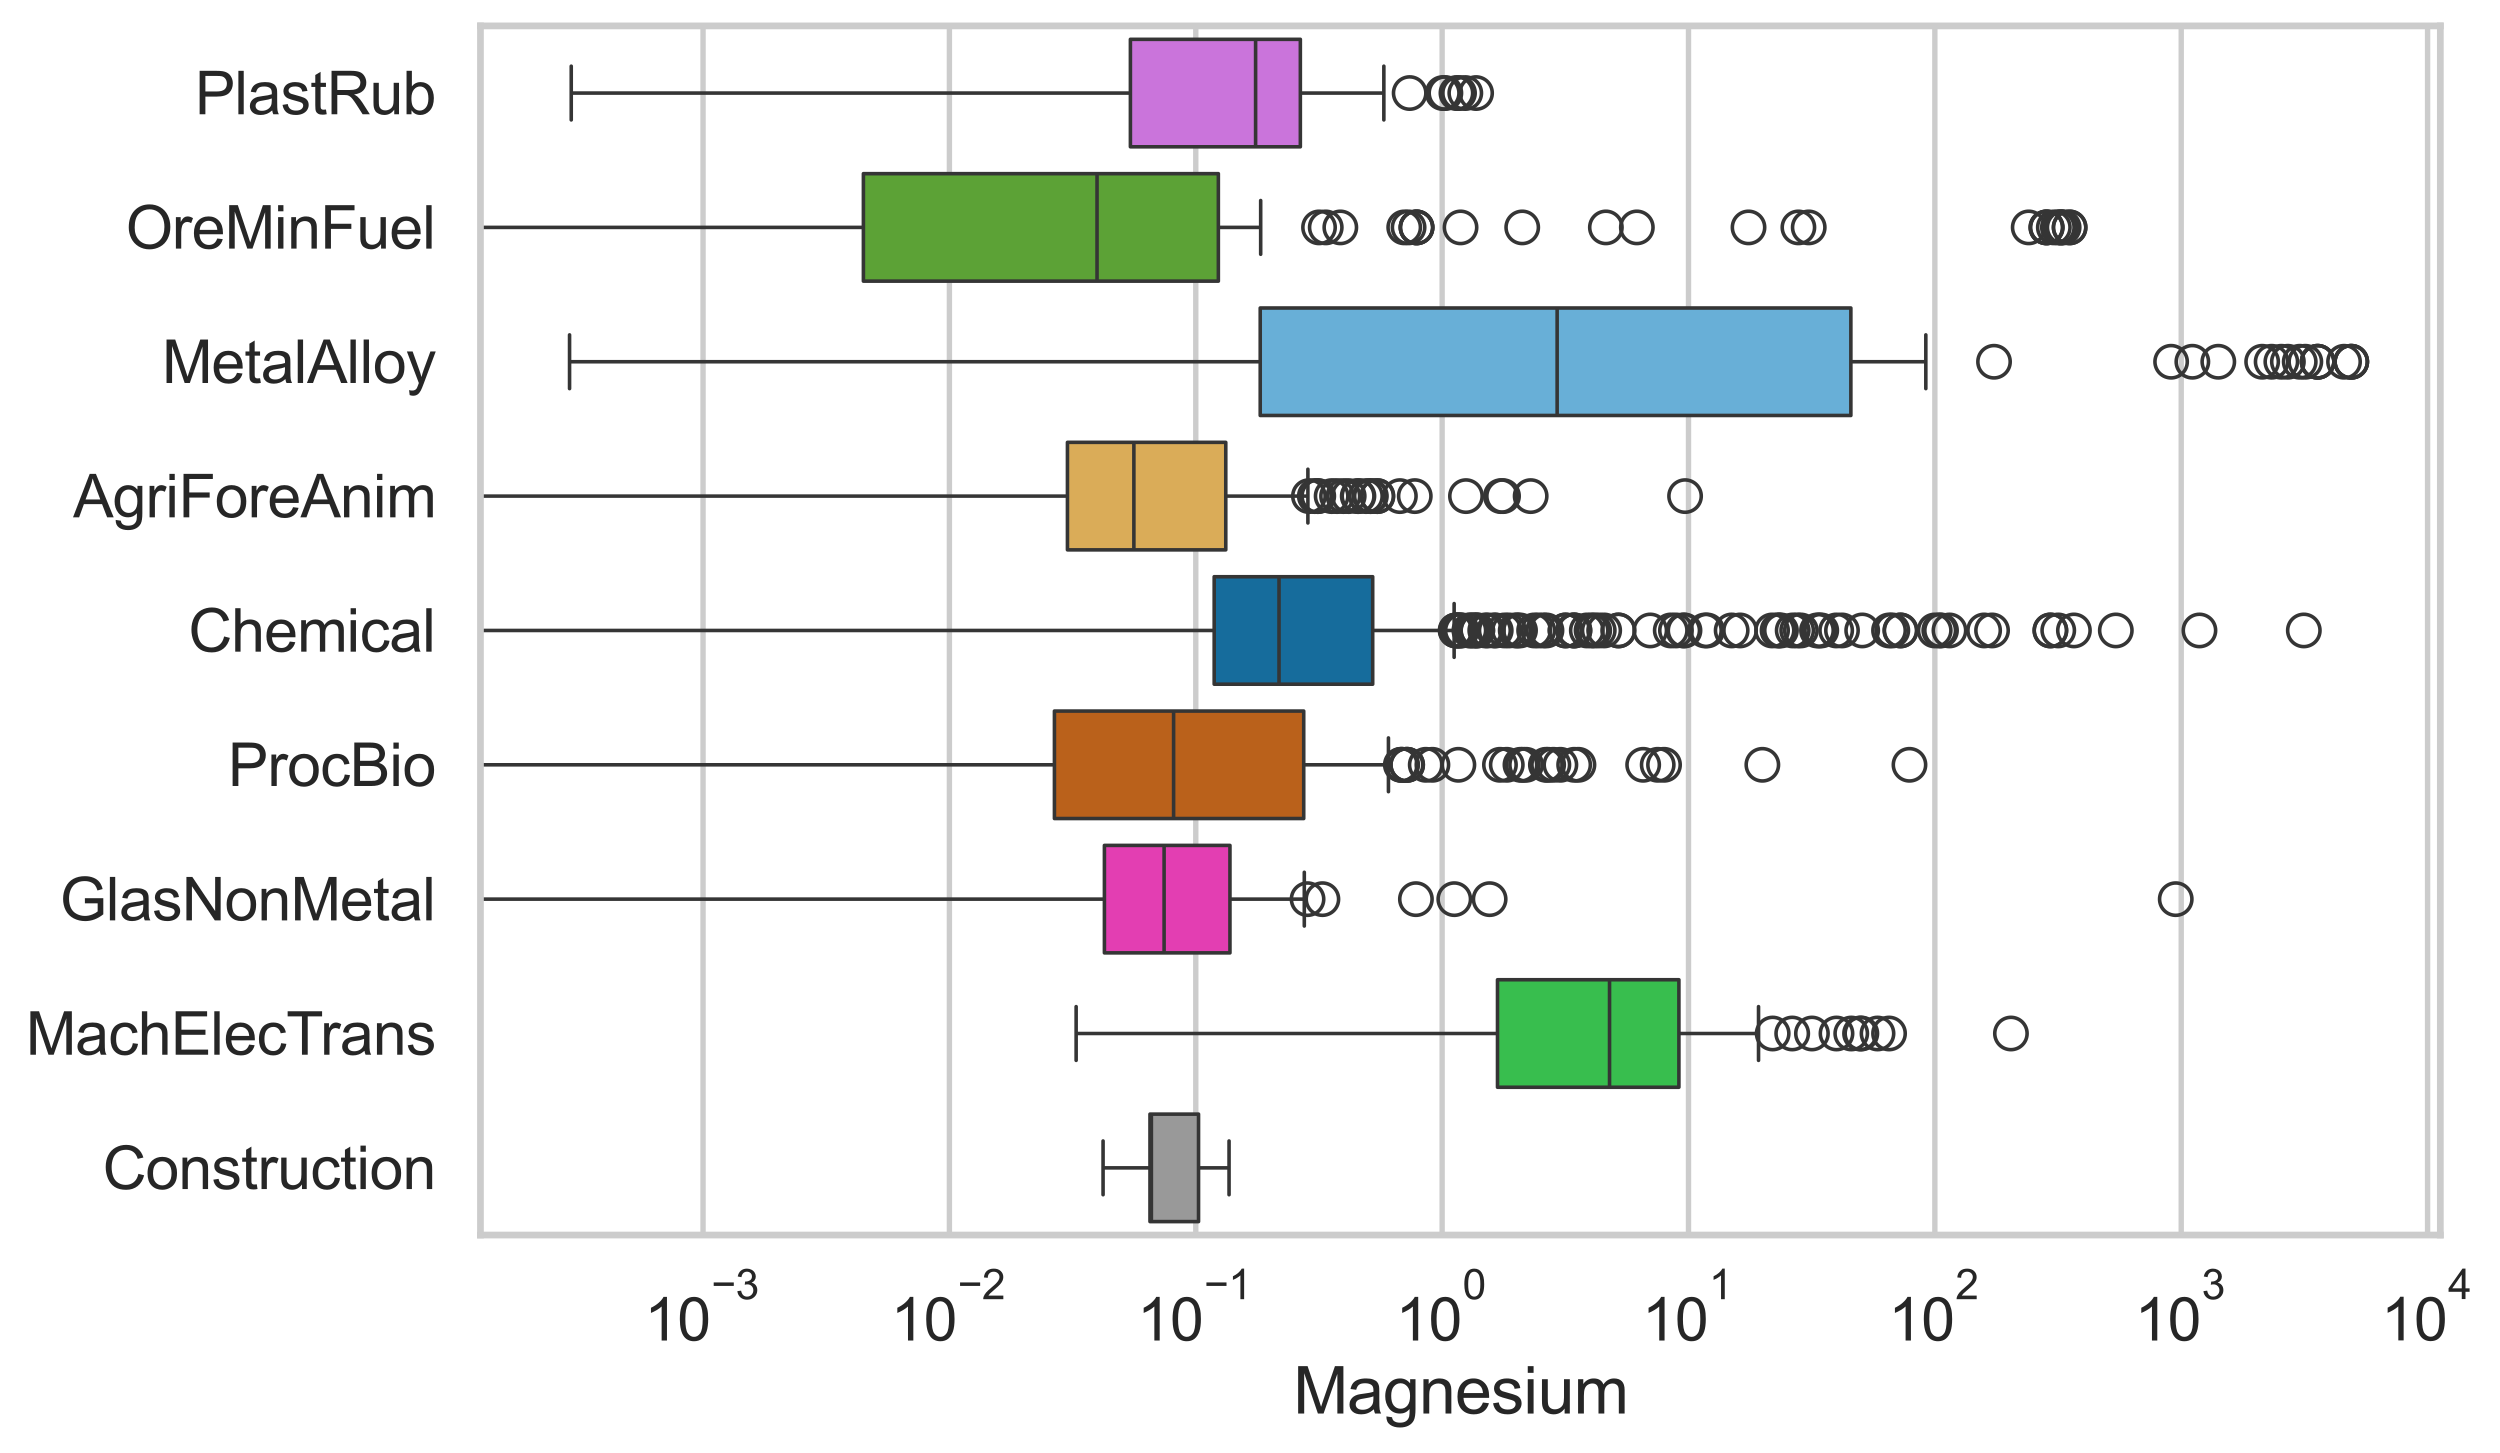 <?xml version="1.0" encoding="utf-8" standalone="no"?>
<!DOCTYPE svg PUBLIC "-//W3C//DTD SVG 1.1//EN"
  "http://www.w3.org/Graphics/SVG/1.1/DTD/svg11.dtd">
<svg xmlns:xlink="http://www.w3.org/1999/xlink" width="695.663pt" height="404.332pt" viewBox="0 0 695.663 404.332" xmlns="http://www.w3.org/2000/svg" version="1.1">
 <defs>
  <style type="text/css">*{stroke-linejoin: round; stroke-linecap: butt}</style>
 </defs>
 <g id="figure_1">
  <g id="patch_1">
   <path d="M 0 404.332 
L 695.663 404.332 
L 695.663 0 
L 0 0 
z
" style="fill: #ffffff"/>
  </g>
  <g id="axes_1">
   <g id="patch_2">
    <path d="M 133.697 343.665 
L 679.06 343.665 
L 679.06 7.2 
L 133.697 7.2 
z
" style="fill: #ffffff"/>
   </g>
   <g id="matplotlib.axis_1">
    <g id="xtick_1">
     <g id="line2d_1">
      <path d="M 195.634 343.665 
L 195.634 7.2 
" clip-path="url(#pe813b2d806)" style="fill: none; stroke: #cccccc; stroke-width: 1.5; stroke-linecap: round"/>
     </g>
     <g id="text_1">
      <!-- $\mathdefault{10^{-3}}$ -->
      <g style="fill: #262626" transform="translate(179.299 373.18) scale(0.165 -0.165)">
       <defs>
        <path id="ArialMT-31" d="M 2384 0 
L 1822 0 
L 1822 3584 
Q 1619 3391 1289 3197 
Q 959 3003 697 2906 
L 697 3450 
Q 1169 3672 1522 3987 
Q 1875 4303 2022 4600 
L 2384 4600 
L 2384 0 
z
" transform="scale(0.016)"/>
        <path id="ArialMT-30" d="M 266 2259 
Q 266 3072 433 3567 
Q 600 4063 929 4331 
Q 1259 4600 1759 4600 
Q 2128 4600 2406 4451 
Q 2684 4303 2865 4023 
Q 3047 3744 3150 3342 
Q 3253 2941 3253 2259 
Q 3253 1453 3087 958 
Q 2922 463 2592 192 
Q 2263 -78 1759 -78 
Q 1097 -78 719 397 
Q 266 969 266 2259 
z
M 844 2259 
Q 844 1131 1108 757 
Q 1372 384 1759 384 
Q 2147 384 2411 759 
Q 2675 1134 2675 2259 
Q 2675 3391 2411 3762 
Q 2147 4134 1753 4134 
Q 1366 4134 1134 3806 
Q 844 3388 844 2259 
z
" transform="scale(0.016)"/>
        <path id="ArialMT-2212" d="M 3381 1997 
L 356 1997 
L 356 2522 
L 3381 2522 
L 3381 1997 
z
" transform="scale(0.016)"/>
        <path id="ArialMT-33" d="M 269 1209 
L 831 1284 
Q 928 806 1161 595 
Q 1394 384 1728 384 
Q 2125 384 2398 659 
Q 2672 934 2672 1341 
Q 2672 1728 2419 1979 
Q 2166 2231 1775 2231 
Q 1616 2231 1378 2169 
L 1441 2663 
Q 1497 2656 1531 2656 
Q 1891 2656 2178 2843 
Q 2466 3031 2466 3422 
Q 2466 3731 2256 3934 
Q 2047 4138 1716 4138 
Q 1388 4138 1169 3931 
Q 950 3725 888 3313 
L 325 3413 
Q 428 3978 793 4289 
Q 1159 4600 1703 4600 
Q 2078 4600 2393 4439 
Q 2709 4278 2876 4000 
Q 3044 3722 3044 3409 
Q 3044 3113 2884 2869 
Q 2725 2625 2413 2481 
Q 2819 2388 3044 2092 
Q 3269 1797 3269 1353 
Q 3269 753 2831 336 
Q 2394 -81 1725 -81 
Q 1122 -81 723 278 
Q 325 638 269 1209 
z
" transform="scale(0.016)"/>
       </defs>
       <use xlink:href="#ArialMT-31" transform="translate(0 0.994)"/>
       <use xlink:href="#ArialMT-30" transform="translate(55.615 0.994)"/>
       <use xlink:href="#ArialMT-2212" transform="translate(112.973 70.688) scale(0.7)"/>
       <use xlink:href="#ArialMT-33" transform="translate(153.852 70.688) scale(0.7)"/>
      </g>
     </g>
    </g>
    <g id="xtick_2">
     <g id="line2d_2">
      <path d="M 264.188 343.665 
L 264.188 7.2 
" clip-path="url(#pe813b2d806)" style="fill: none; stroke: #cccccc; stroke-width: 1.5; stroke-linecap: round"/>
     </g>
     <g id="text_2">
      <!-- $\mathdefault{10^{-2}}$ -->
      <g style="fill: #262626" transform="translate(247.853 373.18) scale(0.165 -0.165)">
       <defs>
        <path id="ArialMT-32" d="M 3222 541 
L 3222 0 
L 194 0 
Q 188 203 259 391 
Q 375 700 629 1000 
Q 884 1300 1366 1694 
Q 2113 2306 2375 2664 
Q 2638 3022 2638 3341 
Q 2638 3675 2398 3904 
Q 2159 4134 1775 4134 
Q 1369 4134 1125 3890 
Q 881 3647 878 3216 
L 300 3275 
Q 359 3922 746 4261 
Q 1134 4600 1788 4600 
Q 2447 4600 2831 4234 
Q 3216 3869 3216 3328 
Q 3216 3053 3103 2787 
Q 2991 2522 2730 2228 
Q 2469 1934 1863 1422 
Q 1356 997 1212 845 
Q 1069 694 975 541 
L 3222 541 
z
" transform="scale(0.016)"/>
       </defs>
       <use xlink:href="#ArialMT-31" transform="translate(0 0.994)"/>
       <use xlink:href="#ArialMT-30" transform="translate(55.615 0.994)"/>
       <use xlink:href="#ArialMT-2212" transform="translate(112.973 70.688) scale(0.7)"/>
       <use xlink:href="#ArialMT-32" transform="translate(153.852 70.688) scale(0.7)"/>
      </g>
     </g>
    </g>
    <g id="xtick_3">
     <g id="line2d_3">
      <path d="M 332.742 343.665 
L 332.742 7.2 
" clip-path="url(#pe813b2d806)" style="fill: none; stroke: #cccccc; stroke-width: 1.5; stroke-linecap: round"/>
     </g>
     <g id="text_3">
      <!-- $\mathdefault{10^{-1}}$ -->
      <g style="fill: #262626" transform="translate(316.407 373.18) scale(0.165 -0.165)">
       <use xlink:href="#ArialMT-31" transform="translate(0 0.994)"/>
       <use xlink:href="#ArialMT-30" transform="translate(55.615 0.994)"/>
       <use xlink:href="#ArialMT-2212" transform="translate(112.973 70.688) scale(0.7)"/>
       <use xlink:href="#ArialMT-31" transform="translate(153.852 70.688) scale(0.7)"/>
      </g>
     </g>
    </g>
    <g id="xtick_4">
     <g id="line2d_4">
      <path d="M 401.296 343.665 
L 401.296 7.2 
" clip-path="url(#pe813b2d806)" style="fill: none; stroke: #cccccc; stroke-width: 1.5; stroke-linecap: round"/>
     </g>
     <g id="text_4">
      <!-- $\mathdefault{10^{0}}$ -->
      <g style="fill: #262626" transform="translate(388.343 373.18) scale(0.165 -0.165)">
       <use xlink:href="#ArialMT-31" transform="translate(0 0.994)"/>
       <use xlink:href="#ArialMT-30" transform="translate(55.615 0.994)"/>
       <use xlink:href="#ArialMT-30" transform="translate(112.973 70.688) scale(0.7)"/>
      </g>
     </g>
    </g>
    <g id="xtick_5">
     <g id="line2d_5">
      <path d="M 469.849 343.665 
L 469.849 7.2 
" clip-path="url(#pe813b2d806)" style="fill: none; stroke: #cccccc; stroke-width: 1.5; stroke-linecap: round"/>
     </g>
     <g id="text_5">
      <!-- $\mathdefault{10^{1}}$ -->
      <g style="fill: #262626" transform="translate(456.897 373.18) scale(0.165 -0.165)">
       <use xlink:href="#ArialMT-31" transform="translate(0 0.994)"/>
       <use xlink:href="#ArialMT-30" transform="translate(55.615 0.994)"/>
       <use xlink:href="#ArialMT-31" transform="translate(112.973 70.688) scale(0.7)"/>
      </g>
     </g>
    </g>
    <g id="xtick_6">
     <g id="line2d_6">
      <path d="M 538.403 343.665 
L 538.403 7.2 
" clip-path="url(#pe813b2d806)" style="fill: none; stroke: #cccccc; stroke-width: 1.5; stroke-linecap: round"/>
     </g>
     <g id="text_6">
      <!-- $\mathdefault{10^{2}}$ -->
      <g style="fill: #262626" transform="translate(525.451 373.18) scale(0.165 -0.165)">
       <use xlink:href="#ArialMT-31" transform="translate(0 0.994)"/>
       <use xlink:href="#ArialMT-30" transform="translate(55.615 0.994)"/>
       <use xlink:href="#ArialMT-32" transform="translate(112.973 70.688) scale(0.7)"/>
      </g>
     </g>
    </g>
    <g id="xtick_7">
     <g id="line2d_7">
      <path d="M 606.957 343.665 
L 606.957 7.2 
" clip-path="url(#pe813b2d806)" style="fill: none; stroke: #cccccc; stroke-width: 1.5; stroke-linecap: round"/>
     </g>
     <g id="text_7">
      <!-- $\mathdefault{10^{3}}$ -->
      <g style="fill: #262626" transform="translate(594.004 373.18) scale(0.165 -0.165)">
       <use xlink:href="#ArialMT-31" transform="translate(0 0.994)"/>
       <use xlink:href="#ArialMT-30" transform="translate(55.615 0.994)"/>
       <use xlink:href="#ArialMT-33" transform="translate(112.973 70.688) scale(0.7)"/>
      </g>
     </g>
    </g>
    <g id="xtick_8">
     <g id="line2d_8">
      <path d="M 675.511 343.665 
L 675.511 7.2 
" clip-path="url(#pe813b2d806)" style="fill: none; stroke: #cccccc; stroke-width: 1.5; stroke-linecap: round"/>
     </g>
     <g id="text_8">
      <!-- $\mathdefault{10^{4}}$ -->
      <g style="fill: #262626" transform="translate(662.558 373.015) scale(0.165 -0.165)">
       <defs>
        <path id="ArialMT-34" d="M 2069 0 
L 2069 1097 
L 81 1097 
L 81 1613 
L 2172 4581 
L 2631 4581 
L 2631 1613 
L 3250 1613 
L 3250 1097 
L 2631 1097 
L 2631 0 
L 2069 0 
z
M 2069 1613 
L 2069 3678 
L 634 1613 
L 2069 1613 
z
" transform="scale(0.016)"/>
       </defs>
       <use xlink:href="#ArialMT-31" transform="translate(0 0.202)"/>
       <use xlink:href="#ArialMT-30" transform="translate(55.615 0.202)"/>
       <use xlink:href="#ArialMT-34" transform="translate(112.973 69.895) scale(0.7)"/>
      </g>
     </g>
    </g>
    <g id="xtick_9"/>
    <g id="xtick_10"/>
    <g id="xtick_11"/>
    <g id="xtick_12"/>
    <g id="xtick_13"/>
    <g id="xtick_14"/>
    <g id="xtick_15"/>
    <g id="xtick_16"/>
    <g id="xtick_17"/>
    <g id="xtick_18"/>
    <g id="xtick_19"/>
    <g id="xtick_20"/>
    <g id="xtick_21"/>
    <g id="xtick_22"/>
    <g id="xtick_23"/>
    <g id="xtick_24"/>
    <g id="xtick_25"/>
    <g id="xtick_26"/>
    <g id="xtick_27"/>
    <g id="xtick_28"/>
    <g id="xtick_29"/>
    <g id="xtick_30"/>
    <g id="xtick_31"/>
    <g id="xtick_32"/>
    <g id="xtick_33"/>
    <g id="xtick_34"/>
    <g id="xtick_35"/>
    <g id="xtick_36"/>
    <g id="xtick_37"/>
    <g id="xtick_38"/>
    <g id="xtick_39"/>
    <g id="xtick_40"/>
    <g id="xtick_41"/>
    <g id="xtick_42"/>
    <g id="xtick_43"/>
    <g id="xtick_44"/>
    <g id="xtick_45"/>
    <g id="xtick_46"/>
    <g id="xtick_47"/>
    <g id="xtick_48"/>
    <g id="xtick_49"/>
    <g id="xtick_50"/>
    <g id="xtick_51"/>
    <g id="xtick_52"/>
    <g id="xtick_53"/>
    <g id="xtick_54"/>
    <g id="xtick_55"/>
    <g id="xtick_56"/>
    <g id="xtick_57"/>
    <g id="xtick_58"/>
    <g id="xtick_59"/>
    <g id="xtick_60"/>
    <g id="xtick_61"/>
    <g id="xtick_62"/>
    <g id="xtick_63"/>
    <g id="xtick_64"/>
    <g id="xtick_65"/>
    <g id="xtick_66"/>
    <g id="xtick_67"/>
    <g id="xtick_68"/>
    <g id="xtick_69"/>
    <g id="xtick_70"/>
    <g id="xtick_71"/>
    <g id="xtick_72"/>
    <g id="text_9">
     <!-- Magnesium -->
     <g style="fill: #262626" transform="translate(359.861 393.344) scale(0.18 -0.18)">
      <defs>
       <path id="ArialMT-4d" d="M 475 0 
L 475 4581 
L 1388 4581 
L 2472 1338 
Q 2622 884 2691 659 
Q 2769 909 2934 1394 
L 4031 4581 
L 4847 4581 
L 4847 0 
L 4263 0 
L 4263 3834 
L 2931 0 
L 2384 0 
L 1059 3900 
L 1059 0 
L 475 0 
z
" transform="scale(0.016)"/>
       <path id="ArialMT-61" d="M 2588 409 
Q 2275 144 1986 34 
Q 1697 -75 1366 -75 
Q 819 -75 525 192 
Q 231 459 231 875 
Q 231 1119 342 1320 
Q 453 1522 633 1644 
Q 813 1766 1038 1828 
Q 1203 1872 1538 1913 
Q 2219 1994 2541 2106 
Q 2544 2222 2544 2253 
Q 2544 2597 2384 2738 
Q 2169 2928 1744 2928 
Q 1347 2928 1158 2789 
Q 969 2650 878 2297 
L 328 2372 
Q 403 2725 575 2942 
Q 747 3159 1072 3276 
Q 1397 3394 1825 3394 
Q 2250 3394 2515 3294 
Q 2781 3194 2906 3042 
Q 3031 2891 3081 2659 
Q 3109 2516 3109 2141 
L 3109 1391 
Q 3109 606 3145 398 
Q 3181 191 3288 0 
L 2700 0 
Q 2613 175 2588 409 
z
M 2541 1666 
Q 2234 1541 1622 1453 
Q 1275 1403 1131 1340 
Q 988 1278 909 1158 
Q 831 1038 831 891 
Q 831 666 1001 516 
Q 1172 366 1500 366 
Q 1825 366 2078 508 
Q 2331 650 2450 897 
Q 2541 1088 2541 1459 
L 2541 1666 
z
" transform="scale(0.016)"/>
       <path id="ArialMT-67" d="M 319 -275 
L 866 -356 
Q 900 -609 1056 -725 
Q 1266 -881 1628 -881 
Q 2019 -881 2231 -725 
Q 2444 -569 2519 -288 
Q 2563 -116 2559 434 
Q 2191 0 1641 0 
Q 956 0 581 494 
Q 206 988 206 1678 
Q 206 2153 378 2554 
Q 550 2956 876 3175 
Q 1203 3394 1644 3394 
Q 2231 3394 2613 2919 
L 2613 3319 
L 3131 3319 
L 3131 450 
Q 3131 -325 2973 -648 
Q 2816 -972 2473 -1159 
Q 2131 -1347 1631 -1347 
Q 1038 -1347 672 -1080 
Q 306 -813 319 -275 
z
M 784 1719 
Q 784 1066 1043 766 
Q 1303 466 1694 466 
Q 2081 466 2343 764 
Q 2606 1063 2606 1700 
Q 2606 2309 2336 2618 
Q 2066 2928 1684 2928 
Q 1309 2928 1046 2623 
Q 784 2319 784 1719 
z
" transform="scale(0.016)"/>
       <path id="ArialMT-6e" d="M 422 0 
L 422 3319 
L 928 3319 
L 928 2847 
Q 1294 3394 1984 3394 
Q 2284 3394 2536 3286 
Q 2788 3178 2913 3003 
Q 3038 2828 3088 2588 
Q 3119 2431 3119 2041 
L 3119 0 
L 2556 0 
L 2556 2019 
Q 2556 2363 2490 2533 
Q 2425 2703 2258 2804 
Q 2091 2906 1866 2906 
Q 1506 2906 1245 2678 
Q 984 2450 984 1813 
L 984 0 
L 422 0 
z
" transform="scale(0.016)"/>
       <path id="ArialMT-65" d="M 2694 1069 
L 3275 997 
Q 3138 488 2766 206 
Q 2394 -75 1816 -75 
Q 1088 -75 661 373 
Q 234 822 234 1631 
Q 234 2469 665 2931 
Q 1097 3394 1784 3394 
Q 2450 3394 2872 2941 
Q 3294 2488 3294 1666 
Q 3294 1616 3291 1516 
L 816 1516 
Q 847 969 1125 678 
Q 1403 388 1819 388 
Q 2128 388 2347 550 
Q 2566 713 2694 1069 
z
M 847 1978 
L 2700 1978 
Q 2663 2397 2488 2606 
Q 2219 2931 1791 2931 
Q 1403 2931 1139 2672 
Q 875 2413 847 1978 
z
" transform="scale(0.016)"/>
       <path id="ArialMT-73" d="M 197 991 
L 753 1078 
Q 800 744 1014 566 
Q 1228 388 1613 388 
Q 2000 388 2187 545 
Q 2375 703 2375 916 
Q 2375 1106 2209 1216 
Q 2094 1291 1634 1406 
Q 1016 1563 777 1677 
Q 538 1791 414 1992 
Q 291 2194 291 2438 
Q 291 2659 392 2848 
Q 494 3038 669 3163 
Q 800 3259 1026 3326 
Q 1253 3394 1513 3394 
Q 1903 3394 2198 3281 
Q 2494 3169 2634 2976 
Q 2775 2784 2828 2463 
L 2278 2388 
Q 2241 2644 2061 2787 
Q 1881 2931 1553 2931 
Q 1166 2931 1000 2803 
Q 834 2675 834 2503 
Q 834 2394 903 2306 
Q 972 2216 1119 2156 
Q 1203 2125 1616 2013 
Q 2213 1853 2448 1751 
Q 2684 1650 2818 1456 
Q 2953 1263 2953 975 
Q 2953 694 2789 445 
Q 2625 197 2315 61 
Q 2006 -75 1616 -75 
Q 969 -75 630 194 
Q 291 463 197 991 
z
" transform="scale(0.016)"/>
       <path id="ArialMT-69" d="M 425 3934 
L 425 4581 
L 988 4581 
L 988 3934 
L 425 3934 
z
M 425 0 
L 425 3319 
L 988 3319 
L 988 0 
L 425 0 
z
" transform="scale(0.016)"/>
       <path id="ArialMT-75" d="M 2597 0 
L 2597 488 
Q 2209 -75 1544 -75 
Q 1250 -75 995 37 
Q 741 150 617 320 
Q 494 491 444 738 
Q 409 903 409 1263 
L 409 3319 
L 972 3319 
L 972 1478 
Q 972 1038 1006 884 
Q 1059 663 1231 536 
Q 1403 409 1656 409 
Q 1909 409 2131 539 
Q 2353 669 2445 892 
Q 2538 1116 2538 1541 
L 2538 3319 
L 3100 3319 
L 3100 0 
L 2597 0 
z
" transform="scale(0.016)"/>
       <path id="ArialMT-6d" d="M 422 0 
L 422 3319 
L 925 3319 
L 925 2853 
Q 1081 3097 1340 3245 
Q 1600 3394 1931 3394 
Q 2300 3394 2536 3241 
Q 2772 3088 2869 2813 
Q 3263 3394 3894 3394 
Q 4388 3394 4653 3120 
Q 4919 2847 4919 2278 
L 4919 0 
L 4359 0 
L 4359 2091 
Q 4359 2428 4304 2576 
Q 4250 2725 4106 2815 
Q 3963 2906 3769 2906 
Q 3419 2906 3187 2673 
Q 2956 2441 2956 1928 
L 2956 0 
L 2394 0 
L 2394 2156 
Q 2394 2531 2256 2718 
Q 2119 2906 1806 2906 
Q 1569 2906 1367 2781 
Q 1166 2656 1075 2415 
Q 984 2175 984 1722 
L 984 0 
L 422 0 
z
" transform="scale(0.016)"/>
      </defs>
      <use xlink:href="#ArialMT-4d"/>
      <use xlink:href="#ArialMT-61" transform="translate(83.301 0)"/>
      <use xlink:href="#ArialMT-67" transform="translate(138.916 0)"/>
      <use xlink:href="#ArialMT-6e" transform="translate(194.531 0)"/>
      <use xlink:href="#ArialMT-65" transform="translate(250.146 0)"/>
      <use xlink:href="#ArialMT-73" transform="translate(305.762 0)"/>
      <use xlink:href="#ArialMT-69" transform="translate(355.762 0)"/>
      <use xlink:href="#ArialMT-75" transform="translate(377.979 0)"/>
      <use xlink:href="#ArialMT-6d" transform="translate(433.594 0)"/>
     </g>
    </g>
   </g>
   <g id="matplotlib.axis_2">
    <g id="ytick_1">
     <g id="text_10">
      <!-- PlastRub -->
      <g style="fill: #262626" transform="translate(54.248 31.798) scale(0.165 -0.165)">
       <defs>
        <path id="ArialMT-50" d="M 494 0 
L 494 4581 
L 2222 4581 
Q 2678 4581 2919 4538 
Q 3256 4481 3484 4323 
Q 3713 4166 3852 3881 
Q 3991 3597 3991 3256 
Q 3991 2672 3619 2267 
Q 3247 1863 2275 1863 
L 1100 1863 
L 1100 0 
L 494 0 
z
M 1100 2403 
L 2284 2403 
Q 2872 2403 3119 2622 
Q 3366 2841 3366 3238 
Q 3366 3525 3220 3729 
Q 3075 3934 2838 4000 
Q 2684 4041 2272 4041 
L 1100 4041 
L 1100 2403 
z
" transform="scale(0.016)"/>
        <path id="ArialMT-6c" d="M 409 0 
L 409 4581 
L 972 4581 
L 972 0 
L 409 0 
z
" transform="scale(0.016)"/>
        <path id="ArialMT-74" d="M 1650 503 
L 1731 6 
Q 1494 -44 1306 -44 
Q 1000 -44 831 53 
Q 663 150 594 308 
Q 525 466 525 972 
L 525 2881 
L 113 2881 
L 113 3319 
L 525 3319 
L 525 4141 
L 1084 4478 
L 1084 3319 
L 1650 3319 
L 1650 2881 
L 1084 2881 
L 1084 941 
Q 1084 700 1114 631 
Q 1144 563 1211 522 
Q 1278 481 1403 481 
Q 1497 481 1650 503 
z
" transform="scale(0.016)"/>
        <path id="ArialMT-52" d="M 503 0 
L 503 4581 
L 2534 4581 
Q 3147 4581 3465 4457 
Q 3784 4334 3975 4021 
Q 4166 3709 4166 3331 
Q 4166 2844 3850 2509 
Q 3534 2175 2875 2084 
Q 3116 1969 3241 1856 
Q 3506 1613 3744 1247 
L 4541 0 
L 3778 0 
L 3172 953 
Q 2906 1366 2734 1584 
Q 2563 1803 2427 1890 
Q 2291 1978 2150 2013 
Q 2047 2034 1813 2034 
L 1109 2034 
L 1109 0 
L 503 0 
z
M 1109 2559 
L 2413 2559 
Q 2828 2559 3062 2645 
Q 3297 2731 3419 2920 
Q 3541 3109 3541 3331 
Q 3541 3656 3305 3865 
Q 3069 4075 2559 4075 
L 1109 4075 
L 1109 2559 
z
" transform="scale(0.016)"/>
        <path id="ArialMT-62" d="M 941 0 
L 419 0 
L 419 4581 
L 981 4581 
L 981 2947 
Q 1338 3394 1891 3394 
Q 2197 3394 2470 3270 
Q 2744 3147 2920 2923 
Q 3097 2700 3197 2384 
Q 3297 2069 3297 1709 
Q 3297 856 2875 390 
Q 2453 -75 1863 -75 
Q 1275 -75 941 416 
L 941 0 
z
M 934 1684 
Q 934 1088 1097 822 
Q 1363 388 1816 388 
Q 2184 388 2453 708 
Q 2722 1028 2722 1663 
Q 2722 2313 2464 2622 
Q 2206 2931 1841 2931 
Q 1472 2931 1203 2611 
Q 934 2291 934 1684 
z
" transform="scale(0.016)"/>
       </defs>
       <use xlink:href="#ArialMT-50"/>
       <use xlink:href="#ArialMT-6c" transform="translate(66.699 0)"/>
       <use xlink:href="#ArialMT-61" transform="translate(88.916 0)"/>
       <use xlink:href="#ArialMT-73" transform="translate(144.531 0)"/>
       <use xlink:href="#ArialMT-74" transform="translate(194.531 0)"/>
       <use xlink:href="#ArialMT-52" transform="translate(222.314 0)"/>
       <use xlink:href="#ArialMT-75" transform="translate(294.531 0)"/>
       <use xlink:href="#ArialMT-62" transform="translate(350.146 0)"/>
      </g>
     </g>
    </g>
    <g id="ytick_2">
     <g id="text_11">
      <!-- OreMinFuel -->
      <g style="fill: #262626" transform="translate(35.013 69.183) scale(0.165 -0.165)">
       <defs>
        <path id="ArialMT-4f" d="M 309 2231 
Q 309 3372 921 4017 
Q 1534 4663 2503 4663 
Q 3138 4663 3647 4359 
Q 4156 4056 4423 3514 
Q 4691 2972 4691 2284 
Q 4691 1588 4409 1038 
Q 4128 488 3612 205 
Q 3097 -78 2500 -78 
Q 1853 -78 1343 234 
Q 834 547 571 1087 
Q 309 1628 309 2231 
z
M 934 2222 
Q 934 1394 1379 917 
Q 1825 441 2497 441 
Q 3181 441 3623 922 
Q 4066 1403 4066 2288 
Q 4066 2847 3877 3264 
Q 3688 3681 3323 3911 
Q 2959 4141 2506 4141 
Q 1863 4141 1398 3698 
Q 934 3256 934 2222 
z
" transform="scale(0.016)"/>
        <path id="ArialMT-72" d="M 416 0 
L 416 3319 
L 922 3319 
L 922 2816 
Q 1116 3169 1280 3281 
Q 1444 3394 1641 3394 
Q 1925 3394 2219 3213 
L 2025 2691 
Q 1819 2813 1613 2813 
Q 1428 2813 1281 2702 
Q 1134 2591 1072 2394 
Q 978 2094 978 1738 
L 978 0 
L 416 0 
z
" transform="scale(0.016)"/>
        <path id="ArialMT-46" d="M 525 0 
L 525 4581 
L 3616 4581 
L 3616 4041 
L 1131 4041 
L 1131 2622 
L 3281 2622 
L 3281 2081 
L 1131 2081 
L 1131 0 
L 525 0 
z
" transform="scale(0.016)"/>
       </defs>
       <use xlink:href="#ArialMT-4f"/>
       <use xlink:href="#ArialMT-72" transform="translate(77.783 0)"/>
       <use xlink:href="#ArialMT-65" transform="translate(111.084 0)"/>
       <use xlink:href="#ArialMT-4d" transform="translate(166.699 0)"/>
       <use xlink:href="#ArialMT-69" transform="translate(250 0)"/>
       <use xlink:href="#ArialMT-6e" transform="translate(272.217 0)"/>
       <use xlink:href="#ArialMT-46" transform="translate(327.832 0)"/>
       <use xlink:href="#ArialMT-75" transform="translate(388.916 0)"/>
       <use xlink:href="#ArialMT-65" transform="translate(444.531 0)"/>
       <use xlink:href="#ArialMT-6c" transform="translate(500.146 0)"/>
      </g>
     </g>
    </g>
    <g id="ytick_3">
     <g id="text_12">
      <!-- MetalAlloy -->
      <g style="fill: #262626" transform="translate(45.088 106.568) scale(0.165 -0.165)">
       <defs>
        <path id="ArialMT-41" d="M -9 0 
L 1750 4581 
L 2403 4581 
L 4278 0 
L 3588 0 
L 3053 1388 
L 1138 1388 
L 634 0 
L -9 0 
z
M 1313 1881 
L 2866 1881 
L 2388 3150 
Q 2169 3728 2063 4100 
Q 1975 3659 1816 3225 
L 1313 1881 
z
" transform="scale(0.016)"/>
        <path id="ArialMT-6f" d="M 213 1659 
Q 213 2581 725 3025 
Q 1153 3394 1769 3394 
Q 2453 3394 2887 2945 
Q 3322 2497 3322 1706 
Q 3322 1066 3130 698 
Q 2938 331 2570 128 
Q 2203 -75 1769 -75 
Q 1072 -75 642 372 
Q 213 819 213 1659 
z
M 791 1659 
Q 791 1022 1069 705 
Q 1347 388 1769 388 
Q 2188 388 2466 706 
Q 2744 1025 2744 1678 
Q 2744 2294 2464 2611 
Q 2184 2928 1769 2928 
Q 1347 2928 1069 2612 
Q 791 2297 791 1659 
z
" transform="scale(0.016)"/>
        <path id="ArialMT-79" d="M 397 -1278 
L 334 -750 
Q 519 -800 656 -800 
Q 844 -800 956 -737 
Q 1069 -675 1141 -563 
Q 1194 -478 1313 -144 
Q 1328 -97 1363 -6 
L 103 3319 
L 709 3319 
L 1400 1397 
Q 1534 1031 1641 628 
Q 1738 1016 1872 1384 
L 2581 3319 
L 3144 3319 
L 1881 -56 
Q 1678 -603 1566 -809 
Q 1416 -1088 1222 -1217 
Q 1028 -1347 759 -1347 
Q 597 -1347 397 -1278 
z
" transform="scale(0.016)"/>
       </defs>
       <use xlink:href="#ArialMT-4d"/>
       <use xlink:href="#ArialMT-65" transform="translate(83.301 0)"/>
       <use xlink:href="#ArialMT-74" transform="translate(138.916 0)"/>
       <use xlink:href="#ArialMT-61" transform="translate(166.699 0)"/>
       <use xlink:href="#ArialMT-6c" transform="translate(222.314 0)"/>
       <use xlink:href="#ArialMT-41" transform="translate(244.531 0)"/>
       <use xlink:href="#ArialMT-6c" transform="translate(311.23 0)"/>
       <use xlink:href="#ArialMT-6c" transform="translate(333.447 0)"/>
       <use xlink:href="#ArialMT-6f" transform="translate(355.664 0)"/>
       <use xlink:href="#ArialMT-79" transform="translate(411.279 0)"/>
      </g>
     </g>
    </g>
    <g id="ytick_4">
     <g id="text_13">
      <!-- AgriForeAnim -->
      <g style="fill: #262626" transform="translate(20.341 143.953) scale(0.165 -0.165)">
       <use xlink:href="#ArialMT-41"/>
       <use xlink:href="#ArialMT-67" transform="translate(66.699 0)"/>
       <use xlink:href="#ArialMT-72" transform="translate(122.314 0)"/>
       <use xlink:href="#ArialMT-69" transform="translate(155.615 0)"/>
       <use xlink:href="#ArialMT-46" transform="translate(177.832 0)"/>
       <use xlink:href="#ArialMT-6f" transform="translate(238.916 0)"/>
       <use xlink:href="#ArialMT-72" transform="translate(294.531 0)"/>
       <use xlink:href="#ArialMT-65" transform="translate(327.832 0)"/>
       <use xlink:href="#ArialMT-41" transform="translate(383.447 0)"/>
       <use xlink:href="#ArialMT-6e" transform="translate(450.146 0)"/>
       <use xlink:href="#ArialMT-69" transform="translate(505.762 0)"/>
       <use xlink:href="#ArialMT-6d" transform="translate(527.979 0)"/>
      </g>
     </g>
    </g>
    <g id="ytick_5">
     <g id="text_14">
      <!-- Chemical -->
      <g style="fill: #262626" transform="translate(52.428 181.337) scale(0.165 -0.165)">
       <defs>
        <path id="ArialMT-43" d="M 3763 1606 
L 4369 1453 
Q 4178 706 3683 314 
Q 3188 -78 2472 -78 
Q 1731 -78 1267 223 
Q 803 525 561 1097 
Q 319 1669 319 2325 
Q 319 3041 592 3573 
Q 866 4106 1370 4382 
Q 1875 4659 2481 4659 
Q 3169 4659 3637 4309 
Q 4106 3959 4291 3325 
L 3694 3184 
Q 3534 3684 3231 3912 
Q 2928 4141 2469 4141 
Q 1941 4141 1586 3887 
Q 1231 3634 1087 3207 
Q 944 2781 944 2328 
Q 944 1744 1114 1308 
Q 1284 872 1643 656 
Q 2003 441 2422 441 
Q 2931 441 3284 734 
Q 3638 1028 3763 1606 
z
" transform="scale(0.016)"/>
        <path id="ArialMT-68" d="M 422 0 
L 422 4581 
L 984 4581 
L 984 2938 
Q 1378 3394 1978 3394 
Q 2347 3394 2619 3248 
Q 2891 3103 3008 2847 
Q 3125 2591 3125 2103 
L 3125 0 
L 2563 0 
L 2563 2103 
Q 2563 2525 2380 2717 
Q 2197 2909 1863 2909 
Q 1613 2909 1392 2779 
Q 1172 2650 1078 2428 
Q 984 2206 984 1816 
L 984 0 
L 422 0 
z
" transform="scale(0.016)"/>
        <path id="ArialMT-63" d="M 2588 1216 
L 3141 1144 
Q 3050 572 2676 248 
Q 2303 -75 1759 -75 
Q 1078 -75 664 370 
Q 250 816 250 1647 
Q 250 2184 428 2587 
Q 606 2991 970 3192 
Q 1334 3394 1763 3394 
Q 2303 3394 2647 3120 
Q 2991 2847 3088 2344 
L 2541 2259 
Q 2463 2594 2264 2762 
Q 2066 2931 1784 2931 
Q 1359 2931 1093 2626 
Q 828 2322 828 1663 
Q 828 994 1084 691 
Q 1341 388 1753 388 
Q 2084 388 2306 591 
Q 2528 794 2588 1216 
z
" transform="scale(0.016)"/>
       </defs>
       <use xlink:href="#ArialMT-43"/>
       <use xlink:href="#ArialMT-68" transform="translate(72.217 0)"/>
       <use xlink:href="#ArialMT-65" transform="translate(127.832 0)"/>
       <use xlink:href="#ArialMT-6d" transform="translate(183.447 0)"/>
       <use xlink:href="#ArialMT-69" transform="translate(266.748 0)"/>
       <use xlink:href="#ArialMT-63" transform="translate(288.965 0)"/>
       <use xlink:href="#ArialMT-61" transform="translate(338.965 0)"/>
       <use xlink:href="#ArialMT-6c" transform="translate(394.58 0)"/>
      </g>
     </g>
    </g>
    <g id="ytick_6">
     <g id="text_15">
      <!-- ProcBio -->
      <g style="fill: #262626" transform="translate(63.424 218.722) scale(0.165 -0.165)">
       <defs>
        <path id="ArialMT-42" d="M 469 0 
L 469 4581 
L 2188 4581 
Q 2713 4581 3030 4442 
Q 3347 4303 3526 4014 
Q 3706 3725 3706 3409 
Q 3706 3116 3547 2856 
Q 3388 2597 3066 2438 
Q 3481 2316 3704 2022 
Q 3928 1728 3928 1328 
Q 3928 1006 3792 729 
Q 3656 453 3456 303 
Q 3256 153 2954 76 
Q 2653 0 2216 0 
L 469 0 
z
M 1075 2656 
L 2066 2656 
Q 2469 2656 2644 2709 
Q 2875 2778 2992 2937 
Q 3109 3097 3109 3338 
Q 3109 3566 3000 3739 
Q 2891 3913 2687 3977 
Q 2484 4041 1991 4041 
L 1075 4041 
L 1075 2656 
z
M 1075 541 
L 2216 541 
Q 2509 541 2628 563 
Q 2838 600 2978 687 
Q 3119 775 3209 942 
Q 3300 1109 3300 1328 
Q 3300 1584 3169 1773 
Q 3038 1963 2805 2039 
Q 2572 2116 2134 2116 
L 1075 2116 
L 1075 541 
z
" transform="scale(0.016)"/>
       </defs>
       <use xlink:href="#ArialMT-50"/>
       <use xlink:href="#ArialMT-72" transform="translate(66.699 0)"/>
       <use xlink:href="#ArialMT-6f" transform="translate(100 0)"/>
       <use xlink:href="#ArialMT-63" transform="translate(155.615 0)"/>
       <use xlink:href="#ArialMT-42" transform="translate(205.615 0)"/>
       <use xlink:href="#ArialMT-69" transform="translate(272.314 0)"/>
       <use xlink:href="#ArialMT-6f" transform="translate(294.531 0)"/>
      </g>
     </g>
    </g>
    <g id="ytick_7">
     <g id="text_16">
      <!-- GlasNonMetal -->
      <g style="fill: #262626" transform="translate(16.659 256.107) scale(0.165 -0.165)">
       <defs>
        <path id="ArialMT-47" d="M 2638 1797 
L 2638 2334 
L 4578 2338 
L 4578 638 
Q 4131 281 3656 101 
Q 3181 -78 2681 -78 
Q 2006 -78 1454 211 
Q 903 500 622 1047 
Q 341 1594 341 2269 
Q 341 2938 620 3517 
Q 900 4097 1425 4378 
Q 1950 4659 2634 4659 
Q 3131 4659 3532 4498 
Q 3934 4338 4162 4050 
Q 4391 3763 4509 3300 
L 3963 3150 
Q 3859 3500 3706 3700 
Q 3553 3900 3268 4020 
Q 2984 4141 2638 4141 
Q 2222 4141 1919 4014 
Q 1616 3888 1430 3681 
Q 1244 3475 1141 3228 
Q 966 2803 966 2306 
Q 966 1694 1177 1281 
Q 1388 869 1791 669 
Q 2194 469 2647 469 
Q 3041 469 3416 620 
Q 3791 772 3984 944 
L 3984 1797 
L 2638 1797 
z
" transform="scale(0.016)"/>
        <path id="ArialMT-4e" d="M 488 0 
L 488 4581 
L 1109 4581 
L 3516 984 
L 3516 4581 
L 4097 4581 
L 4097 0 
L 3475 0 
L 1069 3600 
L 1069 0 
L 488 0 
z
" transform="scale(0.016)"/>
       </defs>
       <use xlink:href="#ArialMT-47"/>
       <use xlink:href="#ArialMT-6c" transform="translate(77.783 0)"/>
       <use xlink:href="#ArialMT-61" transform="translate(100 0)"/>
       <use xlink:href="#ArialMT-73" transform="translate(155.615 0)"/>
       <use xlink:href="#ArialMT-4e" transform="translate(205.615 0)"/>
       <use xlink:href="#ArialMT-6f" transform="translate(277.832 0)"/>
       <use xlink:href="#ArialMT-6e" transform="translate(333.447 0)"/>
       <use xlink:href="#ArialMT-4d" transform="translate(389.062 0)"/>
       <use xlink:href="#ArialMT-65" transform="translate(472.363 0)"/>
       <use xlink:href="#ArialMT-74" transform="translate(527.979 0)"/>
       <use xlink:href="#ArialMT-61" transform="translate(555.762 0)"/>
       <use xlink:href="#ArialMT-6c" transform="translate(611.377 0)"/>
      </g>
     </g>
    </g>
    <g id="ytick_8">
     <g id="text_17">
      <!-- MachElecTrans -->
      <g style="fill: #262626" transform="translate(7.2 293.492) scale(0.165 -0.165)">
       <defs>
        <path id="ArialMT-45" d="M 506 0 
L 506 4581 
L 3819 4581 
L 3819 4041 
L 1113 4041 
L 1113 2638 
L 3647 2638 
L 3647 2100 
L 1113 2100 
L 1113 541 
L 3925 541 
L 3925 0 
L 506 0 
z
" transform="scale(0.016)"/>
        <path id="ArialMT-54" d="M 1659 0 
L 1659 4041 
L 150 4041 
L 150 4581 
L 3781 4581 
L 3781 4041 
L 2266 4041 
L 2266 0 
L 1659 0 
z
" transform="scale(0.016)"/>
       </defs>
       <use xlink:href="#ArialMT-4d"/>
       <use xlink:href="#ArialMT-61" transform="translate(83.301 0)"/>
       <use xlink:href="#ArialMT-63" transform="translate(138.916 0)"/>
       <use xlink:href="#ArialMT-68" transform="translate(188.916 0)"/>
       <use xlink:href="#ArialMT-45" transform="translate(244.531 0)"/>
       <use xlink:href="#ArialMT-6c" transform="translate(311.23 0)"/>
       <use xlink:href="#ArialMT-65" transform="translate(333.447 0)"/>
       <use xlink:href="#ArialMT-63" transform="translate(389.062 0)"/>
       <use xlink:href="#ArialMT-54" transform="translate(439.062 0)"/>
       <use xlink:href="#ArialMT-72" transform="translate(496.396 0)"/>
       <use xlink:href="#ArialMT-61" transform="translate(529.697 0)"/>
       <use xlink:href="#ArialMT-6e" transform="translate(585.312 0)"/>
       <use xlink:href="#ArialMT-73" transform="translate(640.928 0)"/>
      </g>
     </g>
    </g>
    <g id="ytick_9">
     <g id="text_18">
      <!-- Construction -->
      <g style="fill: #262626" transform="translate(28.575 330.877) scale(0.165 -0.165)">
       <use xlink:href="#ArialMT-43"/>
       <use xlink:href="#ArialMT-6f" transform="translate(72.217 0)"/>
       <use xlink:href="#ArialMT-6e" transform="translate(127.832 0)"/>
       <use xlink:href="#ArialMT-73" transform="translate(183.447 0)"/>
       <use xlink:href="#ArialMT-74" transform="translate(233.447 0)"/>
       <use xlink:href="#ArialMT-72" transform="translate(261.23 0)"/>
       <use xlink:href="#ArialMT-75" transform="translate(294.531 0)"/>
       <use xlink:href="#ArialMT-63" transform="translate(350.146 0)"/>
       <use xlink:href="#ArialMT-74" transform="translate(400.146 0)"/>
       <use xlink:href="#ArialMT-69" transform="translate(427.93 0)"/>
       <use xlink:href="#ArialMT-6f" transform="translate(450.146 0)"/>
       <use xlink:href="#ArialMT-6e" transform="translate(505.762 0)"/>
      </g>
     </g>
    </g>
   </g>
   <g id="patch_3">
    <path d="M 314.552 10.938 
L 314.552 40.846 
L 361.842 40.846 
L 361.842 10.938 
L 314.552 10.938 
z
" clip-path="url(#pe813b2d806)" style="fill: #ca74db; stroke: #353535; stroke-linejoin: miter"/>
   </g>
   <g id="line2d_9">
    <path d="M 314.552 25.892 
L 158.957 25.892 
" clip-path="url(#pe813b2d806)" style="fill: none; stroke: #353535"/>
   </g>
   <g id="line2d_10">
    <path d="M 361.842 25.892 
L 385.077 25.892 
" clip-path="url(#pe813b2d806)" style="fill: none; stroke: #353535"/>
   </g>
   <g id="line2d_11">
    <path d="M 158.957 18.415 
L 158.957 33.369 
" clip-path="url(#pe813b2d806)" style="fill: none; stroke: #353535; stroke-linecap: round"/>
   </g>
   <g id="line2d_12">
    <path d="M 385.077 18.415 
L 385.077 33.369 
" clip-path="url(#pe813b2d806)" style="fill: none; stroke: #353535; stroke-linecap: round"/>
   </g>
   <g id="line2d_13">
    <defs>
     <path id="m6e477d5a56" d="M 0 4.5 
C 1.193 4.5 2.338 4.026 3.182 3.182 
C 4.026 2.338 4.5 1.193 4.5 0 
C 4.5 -1.193 4.026 -2.338 3.182 -3.182 
C 2.338 -4.026 1.193 -4.5 0 -4.5 
C -1.193 -4.5 -2.338 -4.026 -3.182 -3.182 
C -4.026 -2.338 -4.5 -1.193 -4.5 0 
C -4.5 1.193 -4.026 2.338 -3.182 3.182 
C -2.338 4.026 -1.193 4.5 0 4.5 
z
" style="stroke: #353535"/>
    </defs>
    <g clip-path="url(#pe813b2d806)">
     <use xlink:href="#m6e477d5a56" x="410.744" y="25.892" style="fill-opacity: 0; stroke: #353535"/>
     <use xlink:href="#m6e477d5a56" x="405.283" y="25.892" style="fill-opacity: 0; stroke: #353535"/>
     <use xlink:href="#m6e477d5a56" x="405.994" y="25.892" style="fill-opacity: 0; stroke: #353535"/>
     <use xlink:href="#m6e477d5a56" x="401.473" y="25.892" style="fill-opacity: 0; stroke: #353535"/>
     <use xlink:href="#m6e477d5a56" x="407.743" y="25.892" style="fill-opacity: 0; stroke: #353535"/>
     <use xlink:href="#m6e477d5a56" x="392.26" y="25.892" style="fill-opacity: 0; stroke: #353535"/>
     <use xlink:href="#m6e477d5a56" x="402.197" y="25.892" style="fill-opacity: 0; stroke: #353535"/>
    </g>
   </g>
   <g id="patch_4">
    <path d="M 240.254 48.323 
L 240.254 78.231 
L 339.025 78.231 
L 339.025 48.323 
L 240.254 48.323 
z
" clip-path="url(#pe813b2d806)" style="fill: #5ca236; stroke: #353535; stroke-linejoin: miter"/>
   </g>
   <g id="line2d_14">
    <path d="M 240.254 63.277 
L -1 63.277 
" clip-path="url(#pe813b2d806)" style="fill: none; stroke: #353535"/>
   </g>
   <g id="line2d_15">
    <path d="M 339.025 63.277 
L 350.803 63.277 
" clip-path="url(#pe813b2d806)" style="fill: none; stroke: #353535"/>
   </g>
   <g id="line2d_16">
    <path clip-path="url(#pe813b2d806)" style="fill: none; stroke: #353535; stroke-linecap: round"/>
   </g>
   <g id="line2d_17">
    <path d="M 350.803 55.8 
L 350.803 70.754 
" clip-path="url(#pe813b2d806)" style="fill: none; stroke: #353535; stroke-linecap: round"/>
   </g>
   <g id="line2d_18">
    <g clip-path="url(#pe813b2d806)">
     <use xlink:href="#m6e477d5a56" x="574.233" y="63.277" style="fill-opacity: 0; stroke: #353535"/>
     <use xlink:href="#m6e477d5a56" x="569.469" y="63.277" style="fill-opacity: 0; stroke: #353535"/>
     <use xlink:href="#m6e477d5a56" x="575.901" y="63.277" style="fill-opacity: 0; stroke: #353535"/>
     <use xlink:href="#m6e477d5a56" x="406.417" y="63.277" style="fill-opacity: 0; stroke: #353535"/>
     <use xlink:href="#m6e477d5a56" x="486.552" y="63.277" style="fill-opacity: 0; stroke: #353535"/>
     <use xlink:href="#m6e477d5a56" x="569.419" y="63.277" style="fill-opacity: 0; stroke: #353535"/>
     <use xlink:href="#m6e477d5a56" x="367.043" y="63.277" style="fill-opacity: 0; stroke: #353535"/>
     <use xlink:href="#m6e477d5a56" x="391.957" y="63.277" style="fill-opacity: 0; stroke: #353535"/>
     <use xlink:href="#m6e477d5a56" x="394.175" y="63.277" style="fill-opacity: 0; stroke: #353535"/>
     <use xlink:href="#m6e477d5a56" x="573.454" y="63.277" style="fill-opacity: 0; stroke: #353535"/>
     <use xlink:href="#m6e477d5a56" x="569.551" y="63.277" style="fill-opacity: 0; stroke: #353535"/>
     <use xlink:href="#m6e477d5a56" x="573.454" y="63.277" style="fill-opacity: 0; stroke: #353535"/>
     <use xlink:href="#m6e477d5a56" x="423.579" y="63.277" style="fill-opacity: 0; stroke: #353535"/>
     <use xlink:href="#m6e477d5a56" x="573.5" y="63.277" style="fill-opacity: 0; stroke: #353535"/>
     <use xlink:href="#m6e477d5a56" x="500.43" y="63.277" style="fill-opacity: 0; stroke: #353535"/>
     <use xlink:href="#m6e477d5a56" x="390.748" y="63.277" style="fill-opacity: 0; stroke: #353535"/>
     <use xlink:href="#m6e477d5a56" x="503.303" y="63.277" style="fill-opacity: 0; stroke: #353535"/>
     <use xlink:href="#m6e477d5a56" x="455.477" y="63.277" style="fill-opacity: 0; stroke: #353535"/>
     <use xlink:href="#m6e477d5a56" x="394.175" y="63.277" style="fill-opacity: 0; stroke: #353535"/>
     <use xlink:href="#m6e477d5a56" x="394.175" y="63.277" style="fill-opacity: 0; stroke: #353535"/>
     <use xlink:href="#m6e477d5a56" x="564.52" y="63.277" style="fill-opacity: 0; stroke: #353535"/>
     <use xlink:href="#m6e477d5a56" x="446.859" y="63.277" style="fill-opacity: 0; stroke: #353535"/>
     <use xlink:href="#m6e477d5a56" x="572.638" y="63.277" style="fill-opacity: 0; stroke: #353535"/>
     <use xlink:href="#m6e477d5a56" x="368.908" y="63.277" style="fill-opacity: 0; stroke: #353535"/>
     <use xlink:href="#m6e477d5a56" x="571.509" y="63.277" style="fill-opacity: 0; stroke: #353535"/>
     <use xlink:href="#m6e477d5a56" x="575.901" y="63.277" style="fill-opacity: 0; stroke: #353535"/>
     <use xlink:href="#m6e477d5a56" x="372.967" y="63.277" style="fill-opacity: 0; stroke: #353535"/>
    </g>
   </g>
   <g id="patch_5">
    <path d="M 350.675 85.708 
L 350.675 115.616 
L 515.031 115.616 
L 515.031 85.708 
L 350.675 85.708 
z
" clip-path="url(#pe813b2d806)" style="fill: #68afd7; stroke: #353535; stroke-linejoin: miter"/>
   </g>
   <g id="line2d_19">
    <path d="M 350.675 100.662 
L 158.486 100.662 
" clip-path="url(#pe813b2d806)" style="fill: none; stroke: #353535"/>
   </g>
   <g id="line2d_20">
    <path d="M 515.031 100.662 
L 535.889 100.662 
" clip-path="url(#pe813b2d806)" style="fill: none; stroke: #353535"/>
   </g>
   <g id="line2d_21">
    <path d="M 158.486 93.185 
L 158.486 108.139 
" clip-path="url(#pe813b2d806)" style="fill: none; stroke: #353535; stroke-linecap: round"/>
   </g>
   <g id="line2d_22">
    <path d="M 535.889 93.185 
L 535.889 108.139 
" clip-path="url(#pe813b2d806)" style="fill: none; stroke: #353535; stroke-linecap: round"/>
   </g>
   <g id="line2d_23">
    <g clip-path="url(#pe813b2d806)">
     <use xlink:href="#m6e477d5a56" x="644.925" y="100.662" style="fill-opacity: 0; stroke: #353535"/>
     <use xlink:href="#m6e477d5a56" x="641.49" y="100.662" style="fill-opacity: 0; stroke: #353535"/>
     <use xlink:href="#m6e477d5a56" x="652.265" y="100.662" style="fill-opacity: 0; stroke: #353535"/>
     <use xlink:href="#m6e477d5a56" x="654.271" y="100.662" style="fill-opacity: 0; stroke: #353535"/>
     <use xlink:href="#m6e477d5a56" x="632.116" y="100.662" style="fill-opacity: 0; stroke: #353535"/>
     <use xlink:href="#m6e477d5a56" x="604.145" y="100.662" style="fill-opacity: 0; stroke: #353535"/>
     <use xlink:href="#m6e477d5a56" x="634.82" y="100.662" style="fill-opacity: 0; stroke: #353535"/>
     <use xlink:href="#m6e477d5a56" x="644.924" y="100.662" style="fill-opacity: 0; stroke: #353535"/>
     <use xlink:href="#m6e477d5a56" x="639.933" y="100.662" style="fill-opacity: 0; stroke: #353535"/>
     <use xlink:href="#m6e477d5a56" x="636.635" y="100.662" style="fill-opacity: 0; stroke: #353535"/>
     <use xlink:href="#m6e477d5a56" x="644.924" y="100.662" style="fill-opacity: 0; stroke: #353535"/>
     <use xlink:href="#m6e477d5a56" x="654.27" y="100.662" style="fill-opacity: 0; stroke: #353535"/>
     <use xlink:href="#m6e477d5a56" x="610.054" y="100.662" style="fill-opacity: 0; stroke: #353535"/>
     <use xlink:href="#m6e477d5a56" x="617.276" y="100.662" style="fill-opacity: 0; stroke: #353535"/>
     <use xlink:href="#m6e477d5a56" x="629.481" y="100.662" style="fill-opacity: 0; stroke: #353535"/>
     <use xlink:href="#m6e477d5a56" x="554.87" y="100.662" style="fill-opacity: 0; stroke: #353535"/>
     <use xlink:href="#m6e477d5a56" x="654.271" y="100.662" style="fill-opacity: 0; stroke: #353535"/>
    </g>
   </g>
   <g id="patch_6">
    <path d="M 297.034 123.093 
L 297.034 153.001 
L 341.09 153.001 
L 341.09 123.093 
L 297.034 123.093 
z
" clip-path="url(#pe813b2d806)" style="fill: #daac58; stroke: #353535; stroke-linejoin: miter"/>
   </g>
   <g id="line2d_24">
    <path d="M 297.034 138.047 
L -1 138.047 
" clip-path="url(#pe813b2d806)" style="fill: none; stroke: #353535"/>
   </g>
   <g id="line2d_25">
    <path d="M 341.09 138.047 
L 363.941 138.047 
" clip-path="url(#pe813b2d806)" style="fill: none; stroke: #353535"/>
   </g>
   <g id="line2d_26">
    <path clip-path="url(#pe813b2d806)" style="fill: none; stroke: #353535; stroke-linecap: round"/>
   </g>
   <g id="line2d_27">
    <path d="M 363.941 130.57 
L 363.941 145.524 
" clip-path="url(#pe813b2d806)" style="fill: none; stroke: #353535; stroke-linecap: round"/>
   </g>
   <g id="line2d_28">
    <g clip-path="url(#pe813b2d806)">
     <use xlink:href="#m6e477d5a56" x="377.813" y="138.047" style="fill-opacity: 0; stroke: #353535"/>
     <use xlink:href="#m6e477d5a56" x="364.229" y="138.047" style="fill-opacity: 0; stroke: #353535"/>
     <use xlink:href="#m6e477d5a56" x="383.295" y="138.047" style="fill-opacity: 0; stroke: #353535"/>
     <use xlink:href="#m6e477d5a56" x="393.68" y="138.047" style="fill-opacity: 0; stroke: #353535"/>
     <use xlink:href="#m6e477d5a56" x="372.06" y="138.047" style="fill-opacity: 0; stroke: #353535"/>
     <use xlink:href="#m6e477d5a56" x="468.9" y="138.047" style="fill-opacity: 0; stroke: #353535"/>
     <use xlink:href="#m6e477d5a56" x="425.93" y="138.047" style="fill-opacity: 0; stroke: #353535"/>
     <use xlink:href="#m6e477d5a56" x="366.823" y="138.047" style="fill-opacity: 0; stroke: #353535"/>
     <use xlink:href="#m6e477d5a56" x="407.927" y="138.047" style="fill-opacity: 0; stroke: #353535"/>
     <use xlink:href="#m6e477d5a56" x="377.999" y="138.047" style="fill-opacity: 0; stroke: #353535"/>
     <use xlink:href="#m6e477d5a56" x="375.291" y="138.047" style="fill-opacity: 0; stroke: #353535"/>
     <use xlink:href="#m6e477d5a56" x="389.54" y="138.047" style="fill-opacity: 0; stroke: #353535"/>
     <use xlink:href="#m6e477d5a56" x="380.103" y="138.047" style="fill-opacity: 0; stroke: #353535"/>
     <use xlink:href="#m6e477d5a56" x="373.831" y="138.047" style="fill-opacity: 0; stroke: #353535"/>
     <use xlink:href="#m6e477d5a56" x="381.459" y="138.047" style="fill-opacity: 0; stroke: #353535"/>
     <use xlink:href="#m6e477d5a56" x="365.875" y="138.047" style="fill-opacity: 0; stroke: #353535"/>
     <use xlink:href="#m6e477d5a56" x="418.241" y="138.047" style="fill-opacity: 0; stroke: #353535"/>
     <use xlink:href="#m6e477d5a56" x="366.607" y="138.047" style="fill-opacity: 0; stroke: #353535"/>
     <use xlink:href="#m6e477d5a56" x="370.549" y="138.047" style="fill-opacity: 0; stroke: #353535"/>
     <use xlink:href="#m6e477d5a56" x="381.272" y="138.047" style="fill-opacity: 0; stroke: #353535"/>
     <use xlink:href="#m6e477d5a56" x="383.235" y="138.047" style="fill-opacity: 0; stroke: #353535"/>
     <use xlink:href="#m6e477d5a56" x="417.65" y="138.047" style="fill-opacity: 0; stroke: #353535"/>
    </g>
   </g>
   <g id="patch_7">
    <path d="M 337.866 160.478 
L 337.866 190.386 
L 381.973 190.386 
L 381.973 160.478 
L 337.866 160.478 
z
" clip-path="url(#pe813b2d806)" style="fill: #166c9c; stroke: #353535; stroke-linejoin: miter"/>
   </g>
   <g id="line2d_29">
    <path d="M 337.866 175.432 
L -1 175.432 
" clip-path="url(#pe813b2d806)" style="fill: none; stroke: #353535"/>
   </g>
   <g id="line2d_30">
    <path d="M 381.973 175.432 
L 404.635 175.432 
" clip-path="url(#pe813b2d806)" style="fill: none; stroke: #353535"/>
   </g>
   <g id="line2d_31">
    <path clip-path="url(#pe813b2d806)" style="fill: none; stroke: #353535; stroke-linecap: round"/>
   </g>
   <g id="line2d_32">
    <path d="M 404.635 167.955 
L 404.635 182.909 
" clip-path="url(#pe813b2d806)" style="fill: none; stroke: #353535; stroke-linecap: round"/>
   </g>
   <g id="line2d_33">
    <g clip-path="url(#pe813b2d806)">
     <use xlink:href="#m6e477d5a56" x="442.879" y="175.432" style="fill-opacity: 0; stroke: #353535"/>
     <use xlink:href="#m6e477d5a56" x="446.383" y="175.432" style="fill-opacity: 0; stroke: #353535"/>
     <use xlink:href="#m6e477d5a56" x="444.872" y="175.432" style="fill-opacity: 0; stroke: #353535"/>
     <use xlink:href="#m6e477d5a56" x="494.982" y="175.432" style="fill-opacity: 0; stroke: #353535"/>
     <use xlink:href="#m6e477d5a56" x="405.148" y="175.432" style="fill-opacity: 0; stroke: #353535"/>
     <use xlink:href="#m6e477d5a56" x="538.362" y="175.432" style="fill-opacity: 0; stroke: #353535"/>
     <use xlink:href="#m6e477d5a56" x="443.613" y="175.432" style="fill-opacity: 0; stroke: #353535"/>
     <use xlink:href="#m6e477d5a56" x="512.557" y="175.432" style="fill-opacity: 0; stroke: #353535"/>
     <use xlink:href="#m6e477d5a56" x="430.325" y="175.432" style="fill-opacity: 0; stroke: #353535"/>
     <use xlink:href="#m6e477d5a56" x="500.099" y="175.432" style="fill-opacity: 0; stroke: #353535"/>
     <use xlink:href="#m6e477d5a56" x="525.656" y="175.432" style="fill-opacity: 0; stroke: #353535"/>
     <use xlink:href="#m6e477d5a56" x="409.92" y="175.432" style="fill-opacity: 0; stroke: #353535"/>
     <use xlink:href="#m6e477d5a56" x="441.557" y="175.432" style="fill-opacity: 0; stroke: #353535"/>
     <use xlink:href="#m6e477d5a56" x="411.052" y="175.432" style="fill-opacity: 0; stroke: #353535"/>
     <use xlink:href="#m6e477d5a56" x="418.633" y="175.432" style="fill-opacity: 0; stroke: #353535"/>
     <use xlink:href="#m6e477d5a56" x="406.766" y="175.432" style="fill-opacity: 0; stroke: #353535"/>
     <use xlink:href="#m6e477d5a56" x="409.204" y="175.432" style="fill-opacity: 0; stroke: #353535"/>
     <use xlink:href="#m6e477d5a56" x="518.183" y="175.432" style="fill-opacity: 0; stroke: #353535"/>
     <use xlink:href="#m6e477d5a56" x="450.365" y="175.432" style="fill-opacity: 0; stroke: #353535"/>
     <use xlink:href="#m6e477d5a56" x="588.758" y="175.432" style="fill-opacity: 0; stroke: #353535"/>
     <use xlink:href="#m6e477d5a56" x="410.495" y="175.432" style="fill-opacity: 0; stroke: #353535"/>
     <use xlink:href="#m6e477d5a56" x="468.393" y="175.432" style="fill-opacity: 0; stroke: #353535"/>
     <use xlink:href="#m6e477d5a56" x="612.032" y="175.432" style="fill-opacity: 0; stroke: #353535"/>
     <use xlink:href="#m6e477d5a56" x="422.964" y="175.432" style="fill-opacity: 0; stroke: #353535"/>
     <use xlink:href="#m6e477d5a56" x="570.553" y="175.432" style="fill-opacity: 0; stroke: #353535"/>
     <use xlink:href="#m6e477d5a56" x="577.097" y="175.432" style="fill-opacity: 0; stroke: #353535"/>
     <use xlink:href="#m6e477d5a56" x="495.573" y="175.432" style="fill-opacity: 0; stroke: #353535"/>
     <use xlink:href="#m6e477d5a56" x="466.359" y="175.432" style="fill-opacity: 0; stroke: #353535"/>
     <use xlink:href="#m6e477d5a56" x="414.016" y="175.432" style="fill-opacity: 0; stroke: #353535"/>
     <use xlink:href="#m6e477d5a56" x="428.056" y="175.432" style="fill-opacity: 0; stroke: #353535"/>
     <use xlink:href="#m6e477d5a56" x="475.064" y="175.432" style="fill-opacity: 0; stroke: #353535"/>
     <use xlink:href="#m6e477d5a56" x="570.553" y="175.432" style="fill-opacity: 0; stroke: #353535"/>
     <use xlink:href="#m6e477d5a56" x="416.206" y="175.432" style="fill-opacity: 0; stroke: #353535"/>
     <use xlink:href="#m6e477d5a56" x="552.108" y="175.432" style="fill-opacity: 0; stroke: #353535"/>
     <use xlink:href="#m6e477d5a56" x="426.899" y="175.432" style="fill-opacity: 0; stroke: #353535"/>
     <use xlink:href="#m6e477d5a56" x="572.738" y="175.432" style="fill-opacity: 0; stroke: #353535"/>
     <use xlink:href="#m6e477d5a56" x="474.437" y="175.432" style="fill-opacity: 0; stroke: #353535"/>
     <use xlink:href="#m6e477d5a56" x="408.882" y="175.432" style="fill-opacity: 0; stroke: #353535"/>
     <use xlink:href="#m6e477d5a56" x="542.475" y="175.432" style="fill-opacity: 0; stroke: #353535"/>
     <use xlink:href="#m6e477d5a56" x="405.322" y="175.432" style="fill-opacity: 0; stroke: #353535"/>
     <use xlink:href="#m6e477d5a56" x="539.638" y="175.432" style="fill-opacity: 0; stroke: #353535"/>
     <use xlink:href="#m6e477d5a56" x="429.41" y="175.432" style="fill-opacity: 0; stroke: #353535"/>
     <use xlink:href="#m6e477d5a56" x="422.197" y="175.432" style="fill-opacity: 0; stroke: #353535"/>
     <use xlink:href="#m6e477d5a56" x="468.731" y="175.432" style="fill-opacity: 0; stroke: #353535"/>
     <use xlink:href="#m6e477d5a56" x="484.198" y="175.432" style="fill-opacity: 0; stroke: #353535"/>
     <use xlink:href="#m6e477d5a56" x="435.634" y="175.432" style="fill-opacity: 0; stroke: #353535"/>
     <use xlink:href="#m6e477d5a56" x="419.89" y="175.432" style="fill-opacity: 0; stroke: #353535"/>
     <use xlink:href="#m6e477d5a56" x="528.792" y="175.432" style="fill-opacity: 0; stroke: #353535"/>
     <use xlink:href="#m6e477d5a56" x="493.105" y="175.432" style="fill-opacity: 0; stroke: #353535"/>
     <use xlink:href="#m6e477d5a56" x="405.709" y="175.432" style="fill-opacity: 0; stroke: #353535"/>
     <use xlink:href="#m6e477d5a56" x="498.844" y="175.432" style="fill-opacity: 0; stroke: #353535"/>
     <use xlink:href="#m6e477d5a56" x="421.774" y="175.432" style="fill-opacity: 0; stroke: #353535"/>
     <use xlink:href="#m6e477d5a56" x="540.112" y="175.432" style="fill-opacity: 0; stroke: #353535"/>
     <use xlink:href="#m6e477d5a56" x="505.614" y="175.432" style="fill-opacity: 0; stroke: #353535"/>
     <use xlink:href="#m6e477d5a56" x="528.876" y="175.432" style="fill-opacity: 0; stroke: #353535"/>
     <use xlink:href="#m6e477d5a56" x="459.214" y="175.432" style="fill-opacity: 0; stroke: #353535"/>
     <use xlink:href="#m6e477d5a56" x="405.049" y="175.432" style="fill-opacity: 0; stroke: #353535"/>
     <use xlink:href="#m6e477d5a56" x="464.911" y="175.432" style="fill-opacity: 0; stroke: #353535"/>
     <use xlink:href="#m6e477d5a56" x="415.742" y="175.432" style="fill-opacity: 0; stroke: #353535"/>
     <use xlink:href="#m6e477d5a56" x="437.771" y="175.432" style="fill-opacity: 0; stroke: #353535"/>
     <use xlink:href="#m6e477d5a56" x="506.786" y="175.432" style="fill-opacity: 0; stroke: #353535"/>
     <use xlink:href="#m6e477d5a56" x="450.347" y="175.432" style="fill-opacity: 0; stroke: #353535"/>
     <use xlink:href="#m6e477d5a56" x="526.559" y="175.432" style="fill-opacity: 0; stroke: #353535"/>
     <use xlink:href="#m6e477d5a56" x="554.318" y="175.432" style="fill-opacity: 0; stroke: #353535"/>
     <use xlink:href="#m6e477d5a56" x="501.106" y="175.432" style="fill-opacity: 0; stroke: #353535"/>
     <use xlink:href="#m6e477d5a56" x="413.297" y="175.432" style="fill-opacity: 0; stroke: #353535"/>
     <use xlink:href="#m6e477d5a56" x="438.115" y="175.432" style="fill-opacity: 0; stroke: #353535"/>
     <use xlink:href="#m6e477d5a56" x="506.201" y="175.432" style="fill-opacity: 0; stroke: #353535"/>
     <use xlink:href="#m6e477d5a56" x="406.389" y="175.432" style="fill-opacity: 0; stroke: #353535"/>
     <use xlink:href="#m6e477d5a56" x="406.108" y="175.432" style="fill-opacity: 0; stroke: #353535"/>
     <use xlink:href="#m6e477d5a56" x="481.859" y="175.432" style="fill-opacity: 0; stroke: #353535"/>
     <use xlink:href="#m6e477d5a56" x="510.942" y="175.432" style="fill-opacity: 0; stroke: #353535"/>
     <use xlink:href="#m6e477d5a56" x="641.075" y="175.432" style="fill-opacity: 0; stroke: #353535"/>
     <use xlink:href="#m6e477d5a56" x="411.095" y="175.432" style="fill-opacity: 0; stroke: #353535"/>
     <use xlink:href="#m6e477d5a56" x="438.108" y="175.432" style="fill-opacity: 0; stroke: #353535"/>
     <use xlink:href="#m6e477d5a56" x="435.634" y="175.432" style="fill-opacity: 0; stroke: #353535"/>
     <use xlink:href="#m6e477d5a56" x="494.636" y="175.432" style="fill-opacity: 0; stroke: #353535"/>
    </g>
   </g>
   <g id="patch_8">
    <path d="M 293.411 197.863 
L 293.411 227.771 
L 362.78 227.771 
L 362.78 197.863 
L 293.411 197.863 
z
" clip-path="url(#pe813b2d806)" style="fill: #ba611b; stroke: #353535; stroke-linejoin: miter"/>
   </g>
   <g id="line2d_34">
    <path d="M 293.411 212.817 
L -1 212.817 
" clip-path="url(#pe813b2d806)" style="fill: none; stroke: #353535"/>
   </g>
   <g id="line2d_35">
    <path d="M 362.78 212.817 
L 386.355 212.817 
" clip-path="url(#pe813b2d806)" style="fill: none; stroke: #353535"/>
   </g>
   <g id="line2d_36">
    <path clip-path="url(#pe813b2d806)" style="fill: none; stroke: #353535; stroke-linecap: round"/>
   </g>
   <g id="line2d_37">
    <path d="M 386.355 205.34 
L 386.355 220.294 
" clip-path="url(#pe813b2d806)" style="fill: none; stroke: #353535; stroke-linecap: round"/>
   </g>
   <g id="line2d_38">
    <g clip-path="url(#pe813b2d806)">
     <use xlink:href="#m6e477d5a56" x="424.658" y="212.817" style="fill-opacity: 0; stroke: #353535"/>
     <use xlink:href="#m6e477d5a56" x="390.029" y="212.817" style="fill-opacity: 0; stroke: #353535"/>
     <use xlink:href="#m6e477d5a56" x="457.237" y="212.817" style="fill-opacity: 0; stroke: #353535"/>
     <use xlink:href="#m6e477d5a56" x="490.402" y="212.817" style="fill-opacity: 0; stroke: #353535"/>
     <use xlink:href="#m6e477d5a56" x="461.28" y="212.817" style="fill-opacity: 0; stroke: #353535"/>
     <use xlink:href="#m6e477d5a56" x="389.809" y="212.817" style="fill-opacity: 0; stroke: #353535"/>
     <use xlink:href="#m6e477d5a56" x="405.816" y="212.817" style="fill-opacity: 0; stroke: #353535"/>
     <use xlink:href="#m6e477d5a56" x="430.17" y="212.817" style="fill-opacity: 0; stroke: #353535"/>
     <use xlink:href="#m6e477d5a56" x="417.386" y="212.817" style="fill-opacity: 0; stroke: #353535"/>
     <use xlink:href="#m6e477d5a56" x="423.75" y="212.817" style="fill-opacity: 0; stroke: #353535"/>
     <use xlink:href="#m6e477d5a56" x="391.563" y="212.817" style="fill-opacity: 0; stroke: #353535"/>
     <use xlink:href="#m6e477d5a56" x="439.223" y="212.817" style="fill-opacity: 0; stroke: #353535"/>
     <use xlink:href="#m6e477d5a56" x="391.406" y="212.817" style="fill-opacity: 0; stroke: #353535"/>
     <use xlink:href="#m6e477d5a56" x="423.098" y="212.817" style="fill-opacity: 0; stroke: #353535"/>
     <use xlink:href="#m6e477d5a56" x="432.247" y="212.817" style="fill-opacity: 0; stroke: #353535"/>
     <use xlink:href="#m6e477d5a56" x="434.199" y="212.817" style="fill-opacity: 0; stroke: #353535"/>
     <use xlink:href="#m6e477d5a56" x="419.281" y="212.817" style="fill-opacity: 0; stroke: #353535"/>
     <use xlink:href="#m6e477d5a56" x="438.034" y="212.817" style="fill-opacity: 0; stroke: #353535"/>
     <use xlink:href="#m6e477d5a56" x="396.737" y="212.817" style="fill-opacity: 0; stroke: #353535"/>
     <use xlink:href="#m6e477d5a56" x="463.044" y="212.817" style="fill-opacity: 0; stroke: #353535"/>
     <use xlink:href="#m6e477d5a56" x="390.169" y="212.817" style="fill-opacity: 0; stroke: #353535"/>
     <use xlink:href="#m6e477d5a56" x="531.341" y="212.817" style="fill-opacity: 0; stroke: #353535"/>
     <use xlink:href="#m6e477d5a56" x="398.589" y="212.817" style="fill-opacity: 0; stroke: #353535"/>
     <use xlink:href="#m6e477d5a56" x="391.553" y="212.817" style="fill-opacity: 0; stroke: #353535"/>
     <use xlink:href="#m6e477d5a56" x="430.795" y="212.817" style="fill-opacity: 0; stroke: #353535"/>
    </g>
   </g>
   <g id="patch_9">
    <path d="M 307.32 235.248 
L 307.32 265.156 
L 342.252 265.156 
L 342.252 235.248 
L 307.32 235.248 
z
" clip-path="url(#pe813b2d806)" style="fill: #e33eb2; stroke: #353535; stroke-linejoin: miter"/>
   </g>
   <g id="line2d_39">
    <path d="M 307.32 250.202 
L -1 250.202 
" clip-path="url(#pe813b2d806)" style="fill: none; stroke: #353535"/>
   </g>
   <g id="line2d_40">
    <path d="M 342.252 250.202 
L 362.941 250.202 
" clip-path="url(#pe813b2d806)" style="fill: none; stroke: #353535"/>
   </g>
   <g id="line2d_41">
    <path clip-path="url(#pe813b2d806)" style="fill: none; stroke: #353535; stroke-linecap: round"/>
   </g>
   <g id="line2d_42">
    <path d="M 362.941 242.725 
L 362.941 257.679 
" clip-path="url(#pe813b2d806)" style="fill: none; stroke: #353535; stroke-linecap: round"/>
   </g>
   <g id="line2d_43">
    <g clip-path="url(#pe813b2d806)">
     <use xlink:href="#m6e477d5a56" x="363.85" y="250.202" style="fill-opacity: 0; stroke: #353535"/>
     <use xlink:href="#m6e477d5a56" x="414.513" y="250.202" style="fill-opacity: 0; stroke: #353535"/>
     <use xlink:href="#m6e477d5a56" x="404.681" y="250.202" style="fill-opacity: 0; stroke: #353535"/>
     <use xlink:href="#m6e477d5a56" x="605.433" y="250.202" style="fill-opacity: 0; stroke: #353535"/>
     <use xlink:href="#m6e477d5a56" x="367.982" y="250.202" style="fill-opacity: 0; stroke: #353535"/>
     <use xlink:href="#m6e477d5a56" x="393.999" y="250.202" style="fill-opacity: 0; stroke: #353535"/>
    </g>
   </g>
   <g id="patch_10">
    <path d="M 416.703 272.633 
L 416.703 302.541 
L 467.181 302.541 
L 467.181 272.633 
L 416.703 272.633 
z
" clip-path="url(#pe813b2d806)" style="fill: #38be4e; stroke: #353535; stroke-linejoin: miter"/>
   </g>
   <g id="line2d_44">
    <path d="M 416.703 287.587 
L 299.451 287.587 
" clip-path="url(#pe813b2d806)" style="fill: none; stroke: #353535"/>
   </g>
   <g id="line2d_45">
    <path d="M 467.181 287.587 
L 489.337 287.587 
" clip-path="url(#pe813b2d806)" style="fill: none; stroke: #353535"/>
   </g>
   <g id="line2d_46">
    <path d="M 299.451 280.11 
L 299.451 295.064 
" clip-path="url(#pe813b2d806)" style="fill: none; stroke: #353535; stroke-linecap: round"/>
   </g>
   <g id="line2d_47">
    <path d="M 489.337 280.11 
L 489.337 295.064 
" clip-path="url(#pe813b2d806)" style="fill: none; stroke: #353535; stroke-linecap: round"/>
   </g>
   <g id="line2d_48">
    <g clip-path="url(#pe813b2d806)">
     <use xlink:href="#m6e477d5a56" x="559.572" y="287.587" style="fill-opacity: 0; stroke: #353535"/>
     <use xlink:href="#m6e477d5a56" x="493.271" y="287.587" style="fill-opacity: 0; stroke: #353535"/>
     <use xlink:href="#m6e477d5a56" x="517.949" y="287.587" style="fill-opacity: 0; stroke: #353535"/>
     <use xlink:href="#m6e477d5a56" x="525.658" y="287.587" style="fill-opacity: 0; stroke: #353535"/>
     <use xlink:href="#m6e477d5a56" x="504.197" y="287.587" style="fill-opacity: 0; stroke: #353535"/>
     <use xlink:href="#m6e477d5a56" x="511.033" y="287.587" style="fill-opacity: 0; stroke: #353535"/>
     <use xlink:href="#m6e477d5a56" x="517.591" y="287.587" style="fill-opacity: 0; stroke: #353535"/>
     <use xlink:href="#m6e477d5a56" x="498.708" y="287.587" style="fill-opacity: 0; stroke: #353535"/>
     <use xlink:href="#m6e477d5a56" x="515.138" y="287.587" style="fill-opacity: 0; stroke: #353535"/>
     <use xlink:href="#m6e477d5a56" x="522.45" y="287.587" style="fill-opacity: 0; stroke: #353535"/>
    </g>
   </g>
   <g id="patch_11">
    <path d="M 320 310.018 
L 320 339.926 
L 333.51 339.926 
L 333.51 310.018 
L 320 310.018 
z
" clip-path="url(#pe813b2d806)" style="fill: #999999; stroke: #353535; stroke-linejoin: miter"/>
   </g>
   <g id="line2d_49">
    <path d="M 320 324.972 
L 306.946 324.972 
" clip-path="url(#pe813b2d806)" style="fill: none; stroke: #353535"/>
   </g>
   <g id="line2d_50">
    <path d="M 333.51 324.972 
L 342.003 324.972 
" clip-path="url(#pe813b2d806)" style="fill: none; stroke: #353535"/>
   </g>
   <g id="line2d_51">
    <path d="M 306.946 317.495 
L 306.946 332.449 
" clip-path="url(#pe813b2d806)" style="fill: none; stroke: #353535; stroke-linecap: round"/>
   </g>
   <g id="line2d_52">
    <path d="M 342.003 317.495 
L 342.003 332.449 
" clip-path="url(#pe813b2d806)" style="fill: none; stroke: #353535; stroke-linecap: round"/>
   </g>
   <g id="line2d_53"/>
   <g id="line2d_54">
    <path d="M 349.39 10.938 
L 349.39 40.846 
" clip-path="url(#pe813b2d806)" style="fill: none; stroke: #353535"/>
   </g>
   <g id="line2d_55">
    <path d="M 305.267 48.323 
L 305.267 78.231 
" clip-path="url(#pe813b2d806)" style="fill: none; stroke: #353535"/>
   </g>
   <g id="line2d_56">
    <path d="M 433.297 85.708 
L 433.297 115.616 
" clip-path="url(#pe813b2d806)" style="fill: none; stroke: #353535"/>
   </g>
   <g id="line2d_57">
    <path d="M 315.518 123.093 
L 315.518 153.001 
" clip-path="url(#pe813b2d806)" style="fill: none; stroke: #353535"/>
   </g>
   <g id="line2d_58">
    <path d="M 355.906 160.478 
L 355.906 190.386 
" clip-path="url(#pe813b2d806)" style="fill: none; stroke: #353535"/>
   </g>
   <g id="line2d_59">
    <path d="M 326.573 197.863 
L 326.573 227.771 
" clip-path="url(#pe813b2d806)" style="fill: none; stroke: #353535"/>
   </g>
   <g id="line2d_60">
    <path d="M 323.929 235.248 
L 323.929 265.156 
" clip-path="url(#pe813b2d806)" style="fill: none; stroke: #353535"/>
   </g>
   <g id="line2d_61">
    <path d="M 447.877 272.633 
L 447.877 302.541 
" clip-path="url(#pe813b2d806)" style="fill: none; stroke: #353535"/>
   </g>
   <g id="line2d_62">
    <path d="M 320.387 310.018 
L 320.387 339.926 
" clip-path="url(#pe813b2d806)" style="fill: none; stroke: #353535"/>
   </g>
   <g id="patch_12">
    <path d="M 133.697 343.665 
L 133.697 7.2 
" style="fill: none; stroke: #cccccc; stroke-width: 1.875; stroke-linejoin: miter; stroke-linecap: square"/>
   </g>
   <g id="patch_13">
    <path d="M 679.06 343.665 
L 679.06 7.2 
" style="fill: none; stroke: #cccccc; stroke-width: 1.875; stroke-linejoin: miter; stroke-linecap: square"/>
   </g>
   <g id="patch_14">
    <path d="M 133.697 343.665 
L 679.06 343.665 
" style="fill: none; stroke: #cccccc; stroke-width: 1.875; stroke-linejoin: miter; stroke-linecap: square"/>
   </g>
   <g id="patch_15">
    <path d="M 133.697 7.2 
L 679.06 7.2 
" style="fill: none; stroke: #cccccc; stroke-width: 1.875; stroke-linejoin: miter; stroke-linecap: square"/>
   </g>
  </g>
 </g>
 <defs>
  <clipPath id="pe813b2d806">
   <rect x="133.697" y="7.2" width="545.363" height="336.465"/>
  </clipPath>
 </defs>
</svg>
